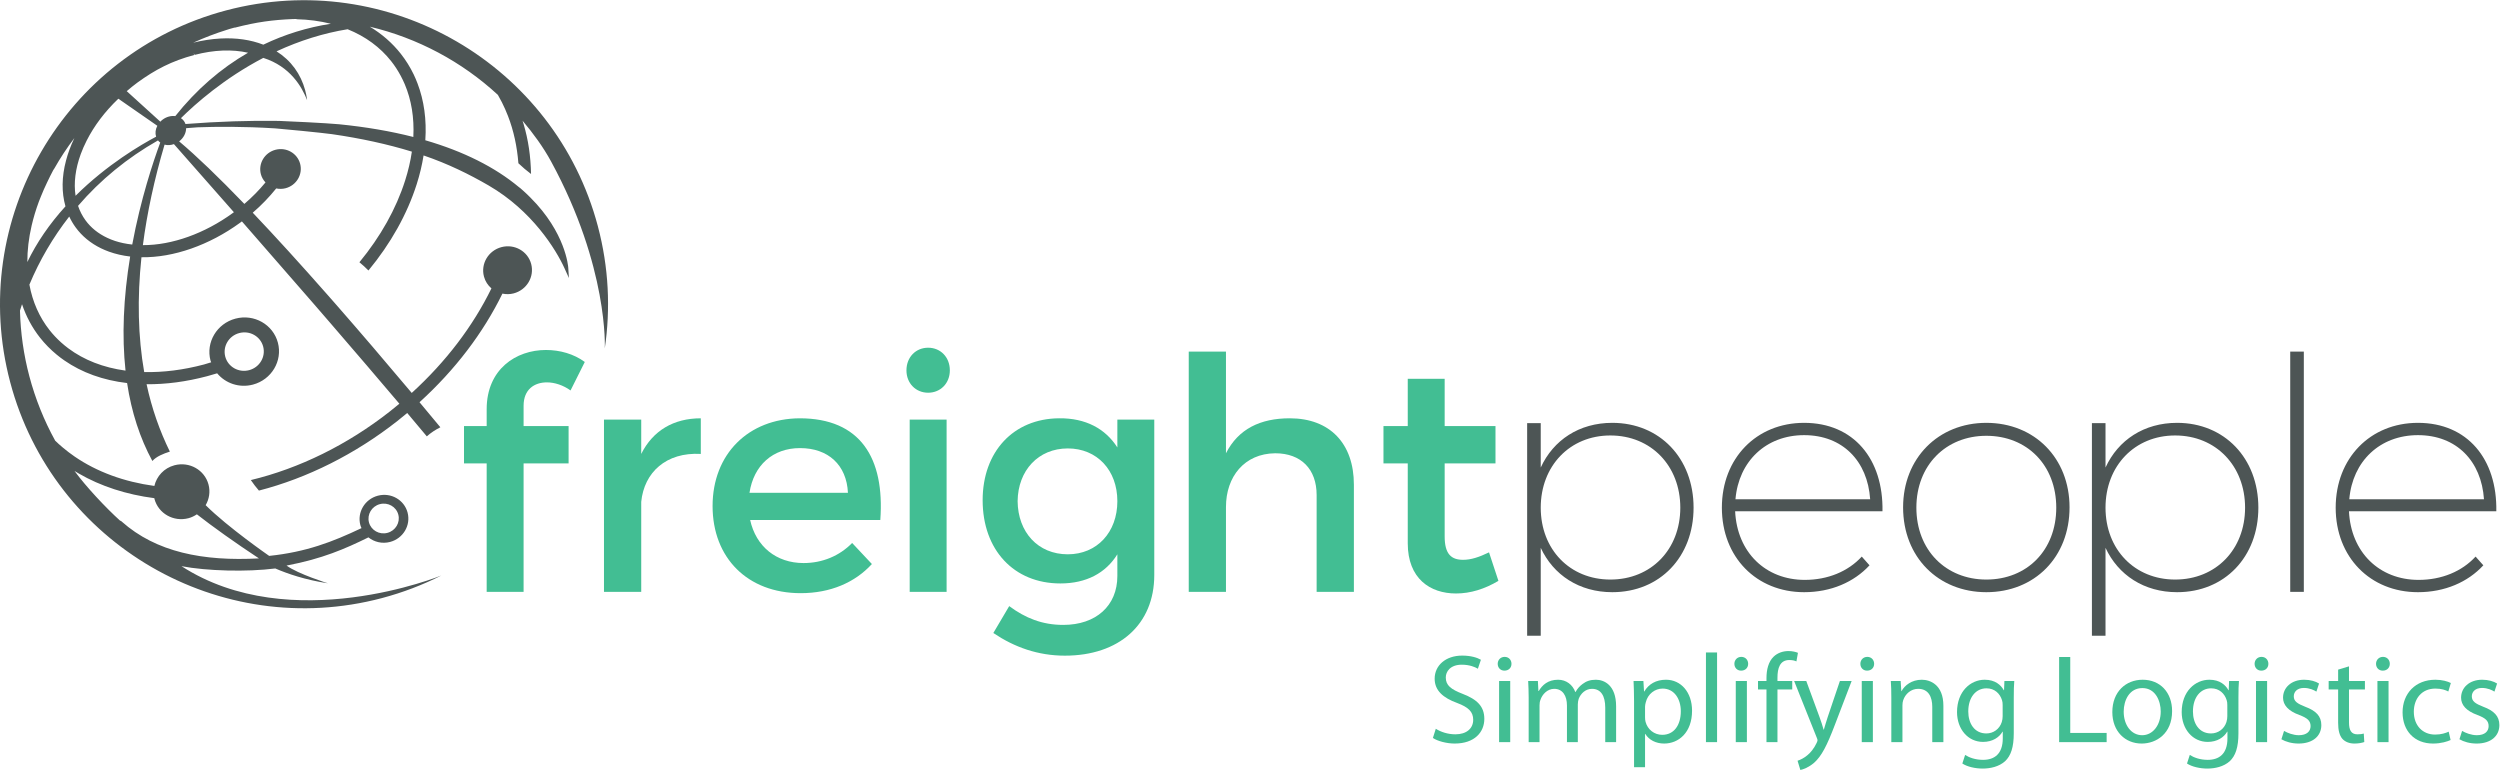 <?xml version="1.0" encoding="UTF-8" standalone="no"?>
<svg
   xmlns:dc="http://purl.org/dc/elements/1.1/"
   xmlns:cc="http://creativecommons.org/ns#"
   xmlns:rdf="http://www.w3.org/1999/02/22-rdf-syntax-ns#"
   xmlns:svg="http://www.w3.org/2000/svg"
   xmlns="http://www.w3.org/2000/svg"
   xmlns:sodipodi="http://sodipodi.sourceforge.net/DTD/sodipodi-0.dtd"
   xmlns:inkscape="http://www.inkscape.org/namespaces/inkscape"
   version="1.1"
   id="svg2"
   xml:space="preserve"
   width="1174.213"
   height="361.64"
   viewBox="0 0 1174.213 361.64"
   sodipodi:docname="Freight People logo C.eps"><defs
     id="defs6" /><sodipodi:namedview
     pagecolor="#ffffff"
     bordercolor="#666666"
     borderopacity="1"
     objecttolerance="10"
     gridtolerance="10"
     guidetolerance="10"
     inkscape:pageopacity="0"
     inkscape:pageshadow="2"
     inkscape:window-width="640"
     inkscape:window-height="480"
     id="namedview4" /><g
     id="g10"
     inkscape:groupmode="layer"
     inkscape:label="ink_ext_XXXXXX"
     transform="matrix(1.333,0,0,-1.333,0,361.64)"><g
       id="g12"
       transform="scale(0.1)"><path
         d="m 1844.89,1283.58 v -71.91 h 158.56 V 1080.13 H 1844.89 V 627.539 h -130.1 v 452.591 h -79.87 v 131.54 h 79.87 v 59.35 c 0,141.49 103.83,208.78 208.78,208.78 49.06,0 98.13,-13.68 136.94,-42.21 l -50.2,-100.39 c -25.12,18.24 -55.91,28.51 -83.33,28.51 -44.49,0 -82.09,-25.1 -82.09,-82.13"
         style="fill:#42be93;fill-opacity:1;fill-rule:nonzero;stroke:none"
         id="path14" /><path
         d="m 2259.38,1113.56 c 41.06,82.14 114.08,125.53 209.93,125.53 v -125.53 c -122.1,6.86 -199.68,-65.01 -209.93,-168.849 V 627.539 h -131.24 v 606.951 h 131.24 v -120.93"
         style="fill:#42be93;fill-opacity:1;fill-rule:nonzero;stroke:none"
         id="path16" /><path
         d="m 2987.71,976.629 c -4.56,98.141 -69.58,157.461 -168.87,157.461 -95.82,0 -163.16,-60.46 -178,-157.461 z m 114.08,-95.809 h -458.65 c 20.55,-93.59 92.42,-151.781 188.24,-151.781 66.16,0 126.67,25.133 171.14,70.77 l 69.59,-74.168 c -59.28,-65.02 -146.04,-102.7 -250.97,-102.7 -187.16,0 -310.35,124.368 -310.35,306.95 0,183.669 126.62,308.049 306.92,309.199 213.34,0 300.02,-139.21 284.08,-358.27"
         style="fill:#42be93;fill-opacity:1;fill-rule:nonzero;stroke:none"
         id="path18" /><path
         d="m 3205.3,627.539 v 606.951 h 130.08 V 627.539 Z m 141.49,780.371 c 0,-45.64 -33.09,-78.72 -76.48,-78.72 -43.34,0 -76.42,33.08 -76.42,78.72 0,46.8 33.08,79.88 76.42,79.88 43.39,0 76.48,-33.08 76.48,-79.88"
         style="fill:#42be93;fill-opacity:1;fill-rule:nonzero;stroke:none"
         id="path20" /><path
         d="m 3937.04,947 c 0,109.51 -71.88,185.94 -174.58,185.94 -103.85,0 -175.72,-77.6 -176.87,-185.94 1.15,-109.551 71.9,-187.129 176.87,-187.129 102.7,0 174.58,77.578 174.58,187.129 z m 130.07,-260.148 c 0,-174.582 -124.37,-284.114 -314.95,-284.114 -94.67,0 -177.94,29.684 -252.11,79.864 l 55.93,94.738 c 56.99,-42.231 116.34,-66.211 190.51,-66.211 115.24,0 190.55,67.32 190.55,172.32 v 76.422 C 3895.97,693.68 3827.48,657.18 3736.24,657.18 c -164.32,0 -273.87,118.66 -273.87,293.23 0,171.14 108.41,287.53 269.29,288.68 93.54,1.1 163.16,-36.53 205.38,-102.71 v 98.11 h 130.07 V 686.852"
         style="fill:#42be93;fill-opacity:1;fill-rule:nonzero;stroke:none"
         id="path22" /><path
         d="M 4770.44,1005.17 V 627.539 H 4639.18 V 968.68 c 0,91.24 -54.73,147.17 -146.02,147.17 -108.38,-1.13 -173.44,-82.16 -173.44,-189.401 v -298.91 h -131.16 v 846.541 h 131.16 v -358.23 c 43.41,85.56 120.94,123.24 224.77,123.24 141.49,0 225.95,-88.98 225.95,-233.92"
         style="fill:#42be93;fill-opacity:1;fill-rule:nonzero;stroke:none"
         id="path24" /><path
         d="m 5279.7,666.309 c -47.94,-28.508 -98.15,-44.489 -149.48,-44.489 -91.26,0 -169.99,52.469 -169.99,176.84 v 281.47 h -85.55 v 131.54 h 85.55 v 166.61 h 130.08 v -166.61 h 179.08 V 1080.13 H 5090.31 V 822.641 c 0,-62.77 23.96,-82.18 64.99,-82.18 27.41,0 55.93,9.148 91.29,26.269 l 33.11,-100.421"
         style="fill:#42be93;fill-opacity:1;fill-rule:nonzero;stroke:none"
         id="path26" /><path
         d="m 5059.04,145.16 c 17.37,-11.14 42.3,-19.59 69.02,-19.59 39.62,0 62.77,20.922 62.77,51.2 0,27.601 -16.03,44.082 -56.54,59.218 -48.98,17.813 -79.26,43.633 -79.26,85.481 0,46.75 38.74,81.492 97.07,81.492 30.27,0 52.98,-7.129 65.9,-14.699 l -10.7,-31.614 c -9.34,5.793 -29.38,14.25 -56.54,14.25 -40.97,0 -56.54,-24.488 -56.54,-44.968 0,-28.051 18.25,-41.86 59.66,-57.879 50.76,-19.59 76.14,-44.09 76.14,-88.172 0,-46.297 -33.85,-86.82 -104.64,-86.82 -28.94,0 -60.56,8.902 -76.58,19.601 l 10.24,32.5"
         style="fill:#42be93;fill-opacity:1;fill-rule:nonzero;stroke:none"
         id="path28" /><path
         d="M 5282.1,97.961 V 313.461 h 39.19 V 97.961 Z m 43.64,276.051 c 0,-13.364 -9.35,-24.043 -24.94,-24.043 -14.25,0 -23.59,10.679 -23.59,24.043 0,13.359 9.79,24.488 24.48,24.488 14.25,0 24.05,-10.68 24.05,-24.488"
         style="fill:#42be93;fill-opacity:1;fill-rule:nonzero;stroke:none"
         id="path30" /><path
         d="m 5386.28,255.141 c 0,22.699 -0.89,40.507 -1.78,58.32 h 34.29 l 1.78,-35.18 h 1.33 c 12.03,20.489 32.06,39.629 68.13,39.629 28.93,0 51.2,-17.801 60.55,-43.18 h 0.89 c 6.68,12.461 15.58,21.36 24.49,28.04 12.91,9.8 26.72,15.14 47.19,15.14 28.95,0 71.24,-18.699 71.24,-93.5 V 97.961 H 5656.1 V 219.512 c 0,41.859 -15.58,66.347 -46.74,66.347 -22.71,0 -39.63,-16.48 -46.76,-35.179 -1.78,-5.789 -3.12,-12.469 -3.12,-19.59 V 97.961 h -38.29 V 227.082 c 0,34.289 -15.14,58.777 -44.97,58.777 -24.04,0 -42.29,-19.597 -48.52,-39.187 -2.23,-5.34 -3.13,-12.461 -3.13,-19.141 V 97.961 h -38.29 V 255.141"
         style="fill:#42be93;fill-opacity:1;fill-rule:nonzero;stroke:none"
         id="path32" /><path
         d="m 5796.36,185.672 c 0,-5.793 0.45,-11.133 1.77,-16.024 7.13,-27.168 30.73,-45.867 58.78,-45.867 41.41,0 65.45,33.848 65.45,83.258 0,42.742 -22.7,79.711 -64.11,79.711 -26.72,0 -52.1,-18.699 -59.22,-48.09 -1.33,-4.898 -2.67,-10.691 -2.67,-15.582 z m -38.74,57.437 c 0,27.602 -0.89,49.871 -1.78,70.352 h 34.73 l 2.22,-36.961 h 0.89 c 15.59,26.27 41.42,41.41 76.59,41.41 52.54,0 91.72,-44.07 91.72,-109.078 0,-77.473 -47.64,-115.773 -98.4,-115.773 -28.49,0 -53.43,12.472 -66.34,33.839 h -0.89 V 9.789 h -38.74 V 243.109"
         style="fill:#42be93;fill-opacity:1;fill-rule:nonzero;stroke:none"
         id="path34" /><path
         d="m 6010.95,414.09 h 39.19 V 97.961 h -39.19 V 414.09"
         style="fill:#42be93;fill-opacity:1;fill-rule:nonzero;stroke:none"
         id="path36" /><path
         d="M 6116.03,97.961 V 313.461 h 39.18 V 97.961 Z m 43.64,276.051 c 0,-13.364 -9.36,-24.043 -24.94,-24.043 -14.25,0 -23.6,10.679 -23.6,24.043 0,13.359 9.8,24.488 24.49,24.488 14.24,0 24.05,-10.68 24.05,-24.488"
         style="fill:#42be93;fill-opacity:1;fill-rule:nonzero;stroke:none"
         id="path38" /><path
         d="M 6224.22,97.961 V 283.629 h -29.84 v 29.832 h 29.84 v 10.238 c 0,30.27 7.12,57.883 24.93,75.242 14.7,14.25 34.29,20.039 52.54,20.039 14.25,0 25.82,-3.109 33.4,-6.23 l -5.35,-30.281 c -5.78,2.679 -13.35,4.902 -24.94,4.902 -33.38,0 -41.85,-28.941 -41.85,-62.332 v -11.578 h 52.1 v -29.832 h -52.1 V 97.961 h -38.73"
         style="fill:#42be93;fill-opacity:1;fill-rule:nonzero;stroke:none"
         id="path40" /><path
         d="m 6364.46,313.461 46.76,-127.34 c 5.34,-14.25 10.68,-31.172 14.25,-44.082 h 0.89 c 4,12.91 8.45,29.383 13.8,44.973 l 42.74,126.449 h 41.42 L 6465.54,159.852 C 6437.49,85.941 6418.34,48.531 6391.63,24.941 6372.03,8.469 6353.34,1.789 6343.54,0 l -9.8,32.512 c 9.8,3.109 22.72,9.34 34.29,19.137 10.68,8.473 23.6,23.602 32.95,43.633 1.77,4.019 3.11,7.129 3.11,9.36 0,2.218 -0.89,5.339 -3.11,10.238 l -79.26,198.582 h 42.74"
         style="fill:#42be93;fill-opacity:1;fill-rule:nonzero;stroke:none"
         id="path42" /><path
         d="M 6559.92,97.961 V 313.461 h 39.19 V 97.961 Z m 43.64,276.051 c 0,-13.364 -9.35,-24.043 -24.94,-24.043 -14.24,0 -23.59,10.679 -23.59,24.043 0,13.359 9.79,24.488 24.48,24.488 14.25,0 24.05,-10.68 24.05,-24.488"
         style="fill:#42be93;fill-opacity:1;fill-rule:nonzero;stroke:none"
         id="path44" /><path
         d="m 6664.1,255.141 c 0,22.699 -0.44,40.507 -1.78,58.32 h 34.73 l 2.23,-35.621 h 0.89 c 10.69,20.039 35.62,40.07 71.24,40.07 29.83,0 76.14,-17.801 76.14,-91.719 V 97.961 h -39.18 V 222.191 c 0,34.719 -12.92,63.668 -49.87,63.668 -25.38,0 -45.41,-18.257 -52.54,-40.078 -1.78,-4.89 -2.67,-11.57 -2.67,-18.25 V 97.961 H 6664.1 V 255.141"
         style="fill:#42be93;fill-opacity:1;fill-rule:nonzero;stroke:none"
         id="path46" /><path
         d="m 7056.37,228.422 c 0,6.68 -0.45,12.469 -2.23,17.359 -7.13,23.149 -25.82,41.86 -54.76,41.86 -37.41,0 -64.13,-31.621 -64.13,-81.493 0,-42.289 21.82,-77.468 63.68,-77.468 24.49,0 46.3,15.14 54.32,40.07 2.23,6.68 3.12,14.25 3.12,20.93 z m 39.18,-98.852 c 0,-49.859 -10.24,-79.699 -30.73,-98.851 -21.36,-19.137 -51.65,-25.82 -78.8,-25.82 -25.82,0 -54.32,6.23 -71.68,17.812 l 9.79,30.277 c 14.25,-9.348 36.5,-17.367 63.22,-17.367 40.07,0 69.47,20.93 69.47,75.699 v 23.59 h -0.9 c -11.57,-20.031 -35.18,-36.058 -68.57,-36.058 -53.42,0 -91.72,45.418 -91.72,105.07 0,73.027 47.64,113.988 97.51,113.988 37.4,0 57.44,-19.14 67.23,-36.949 h 0.89 l 1.34,32.5 h 34.73 c -1.33,-15.141 -1.78,-32.949 -1.78,-58.77 V 129.57"
         style="fill:#42be93;fill-opacity:1;fill-rule:nonzero;stroke:none"
         id="path48" /><path
         d="m 7255.38,398.059 h 39.18 V 130.461 h 128.23 V 97.961 H 7255.38 V 398.059"
         style="fill:#42be93;fill-opacity:1;fill-rule:nonzero;stroke:none"
         id="path50" /><path
         d="m 7482.89,205.262 c 0,-47.192 26.72,-82.813 65.01,-82.813 37.4,0 65.45,35.18 65.45,83.699 0,36.524 -18.25,82.372 -64.56,82.372 -45.86,0 -65.9,-42.739 -65.9,-83.258 z m 170.53,2.226 c 0,-79.699 -55.66,-114.429 -107.31,-114.429 -57.88,0 -103.29,42.742 -103.29,110.863 0,71.687 47.64,113.988 106.86,113.988 61.89,0 103.74,-44.969 103.74,-110.422"
         style="fill:#42be93;fill-opacity:1;fill-rule:nonzero;stroke:none"
         id="path52" /><path
         d="m 7847.99,228.422 c 0,6.68 -0.45,12.469 -2.23,17.359 -7.13,23.149 -25.82,41.86 -54.76,41.86 -37.41,0 -64.12,-31.621 -64.12,-81.493 0,-42.289 21.81,-77.468 63.67,-77.468 24.49,0 46.31,15.14 54.32,40.07 2.23,6.68 3.12,14.25 3.12,20.93 z m 39.18,-98.852 c 0,-49.859 -10.24,-79.699 -30.72,-98.851 -21.37,-19.137 -51.66,-25.82 -78.81,-25.82 -25.82,0 -54.32,6.23 -71.68,17.812 l 9.79,30.277 c 14.25,-9.348 36.51,-17.367 63.22,-17.367 40.07,0 69.47,20.93 69.47,75.699 v 23.59 h -0.9 c -11.57,-20.031 -35.18,-36.058 -68.57,-36.058 -53.42,0 -91.71,45.418 -91.71,105.07 0,73.027 47.63,113.988 97.51,113.988 37.39,0 57.43,-19.14 67.22,-36.949 h 0.89 l 1.34,32.5 h 34.74 c -1.34,-15.141 -1.79,-32.949 -1.79,-58.77 V 129.57"
         style="fill:#42be93;fill-opacity:1;fill-rule:nonzero;stroke:none"
         id="path54" /><path
         d="M 7949.04,97.961 V 313.461 h 39.19 V 97.961 Z m 43.65,276.051 c 0,-13.364 -9.36,-24.043 -24.95,-24.043 -14.24,0 -23.59,10.679 -23.59,24.043 0,13.359 9.8,24.488 24.48,24.488 14.25,0 24.06,-10.68 24.06,-24.488"
         style="fill:#42be93;fill-opacity:1;fill-rule:nonzero;stroke:none"
         id="path56" /><path
         d="m 8047.89,137.59 c 12.02,-7.129 32.51,-15.141 52.1,-15.141 28.05,0 41.41,13.801 41.41,32.051 0,18.699 -11.14,28.5 -39.63,39.191 -39.18,14.25 -57.44,35.18 -57.44,61 0,34.719 28.49,63.219 74.36,63.219 21.82,0 40.96,-5.781 52.54,-13.351 l -9.35,-28.5 c -8.46,5.351 -24.05,12.91 -44.09,12.91 -23.14,0 -35.61,-13.36 -35.61,-29.379 0,-17.809 12.47,-25.828 40.52,-36.961 36.95,-13.797 56.54,-32.5 56.54,-64.559 0,-38.3 -29.83,-65.011 -80.14,-65.011 -23.6,0 -45.42,6.242 -60.56,15.14 l 9.35,29.391"
         style="fill:#42be93;fill-opacity:1;fill-rule:nonzero;stroke:none"
         id="path58" /><path
         d="m 8276.74,365.109 v -51.648 h 56.1 v -29.832 h -56.1 V 167.422 c 0,-26.723 7.57,-41.852 29.38,-41.852 10.7,0 16.93,0.879 22.72,2.66 l 1.78,-29.82 c -7.57,-2.68 -19.59,-5.352 -34.73,-5.352 -18.26,0 -32.95,6.242 -42.31,16.472 -10.68,12.02 -15.13,31.168 -15.13,56.551 v 117.547 h -33.39 v 29.832 h 33.39 v 40.07 l 38.29,11.578"
         style="fill:#42be93;fill-opacity:1;fill-rule:nonzero;stroke:none"
         id="path60" /><path
         d="M 8376.91,97.961 V 313.461 h 39.19 V 97.961 Z m 43.65,276.051 c 0,-13.364 -9.36,-24.043 -24.94,-24.043 -14.25,0 -23.6,10.679 -23.6,24.043 0,13.359 9.8,24.488 24.48,24.488 14.25,0 24.06,-10.68 24.06,-24.488"
         style="fill:#42be93;fill-opacity:1;fill-rule:nonzero;stroke:none"
         id="path62" /><path
         d="m 8634.72,105.531 c -10.24,-4.902 -32.95,-12.472 -61.89,-12.472 -65.01,0 -107.3,44.082 -107.3,109.98 0,66.34 45.41,114.871 115.76,114.871 23.15,0 43.63,-5.781 54.32,-11.57 l -8.91,-29.84 c -9.35,4.91 -24.04,10.25 -45.41,10.25 -49.42,0 -76.14,-36.969 -76.14,-81.488 0,-49.864 32.06,-80.582 74.8,-80.582 22.27,0 36.95,5.34 48.09,10.23 l 6.68,-29.379"
         style="fill:#42be93;fill-opacity:1;fill-rule:nonzero;stroke:none"
         id="path64" /><path
         d="m 8675.22,137.59 c 12.03,-7.129 32.51,-15.141 52.1,-15.141 28.05,0 41.41,13.801 41.41,32.051 0,18.699 -11.13,28.5 -39.63,39.191 -39.18,14.25 -57.44,35.18 -57.44,61 0,34.719 28.5,63.219 74.37,63.219 21.81,0 40.95,-5.781 52.53,-13.351 l -9.35,-28.5 c -8.46,5.351 -24.04,12.91 -44.08,12.91 -23.15,0 -35.62,-13.36 -35.62,-29.379 0,-17.809 12.47,-25.828 40.52,-36.961 36.95,-13.797 56.54,-32.5 56.54,-64.559 0,-38.3 -29.82,-65.011 -80.14,-65.011 -23.6,0 -45.41,6.242 -60.55,15.14 l 9.34,29.391"
         style="fill:#42be93;fill-opacity:1;fill-rule:nonzero;stroke:none"
         id="path66" /><path
         d="m 5920.59,924.191 c 0,147.149 -102.71,254.389 -246.45,254.389 -142.66,0 -245.31,-107.24 -245.31,-254.389 0,-147.203 102.65,-253.3 245.31,-253.3 143.74,0 246.45,106.097 246.45,253.3 z m 46.76,0 c 0,-173.429 -118.66,-297.8 -286.4,-297.8 -116.39,0 -207.63,60.461 -252.12,156.3 v -309.66 h -47.9 v 748.949 h 47.9 v -156.36 c 44.49,97.01 135.73,157.46 252.12,157.46 166.59,0 286.4,-124.35 286.4,-298.889"
         style="fill:#4d5555;fill-opacity:1;fill-rule:nonzero;stroke:none"
         id="path68" /><path
         d="m 6589.56,953.859 c -9.09,134.591 -96.97,225.881 -232.73,225.881 -133.48,0 -230.48,-91.29 -241.89,-225.881 z m 43.37,-42.257 h -519.16 c 6.9,-144.872 107.27,-241.864 245.36,-241.864 80.96,0 152.83,29.672 200.8,82.121 l 27.33,-30.781 c -54.73,-59.297 -135.77,-94.687 -230.43,-94.687 -167.72,0 -289.79,123.218 -289.79,297.8 0,174.539 122.07,298.889 289.79,298.889 174.57,0 279.5,-127.78 276.1,-311.478"
         style="fill:#4d5555;fill-opacity:1;fill-rule:nonzero;stroke:none"
         id="path70" /><path
         d="m 6752.39,924.191 c 0,-149.5 103.86,-253.3 246.45,-253.3 143.77,0 246.44,103.8 246.44,253.3 0,149.439 -102.67,253.239 -246.44,253.239 -142.59,0 -246.45,-103.8 -246.45,-253.239 z m 539.69,1.118 c 0,-175.7 -123.24,-298.918 -293.24,-298.918 -168.84,0 -293.23,123.218 -293.23,298.918 0,173.421 124.39,297.771 293.23,297.771 170,0 293.24,-124.35 293.24,-297.771"
         style="fill:#4d5555;fill-opacity:1;fill-rule:nonzero;stroke:none"
         id="path72" /><path
         d="m 7910.58,924.191 c 0,147.149 -102.66,254.389 -246.45,254.389 -142.59,0 -245.31,-107.24 -245.31,-254.389 0,-147.203 102.72,-253.3 245.31,-253.3 143.79,0 246.45,106.097 246.45,253.3 z m 46.79,0 c 0,-173.429 -118.64,-297.8 -286.35,-297.8 -116.42,0 -207.68,60.461 -252.2,156.3 v -309.66 h -47.92 v 748.949 h 47.92 v -156.36 c 44.52,97.01 135.78,157.46 252.2,157.46 166.54,0 286.35,-124.35 286.35,-298.889"
         style="fill:#4d5555;fill-opacity:1;fill-rule:nonzero;stroke:none"
         id="path74" /><path
         d="m 8069.64,627.539 v 846.541 h 47.95 V 627.539 h -47.95"
         style="fill:#4d5555;fill-opacity:1;fill-rule:nonzero;stroke:none"
         id="path76" /><path
         d="m 8752.37,953.859 c -9.11,134.591 -96.94,225.881 -232.7,225.881 -133.53,0 -230.5,-91.29 -241.87,-225.881 z m 43.44,-42.257 h -519.18 c 6.84,-144.872 107.23,-241.864 245.31,-241.864 80.99,0 152.84,29.672 200.8,82.121 l 27.38,-30.781 c -54.73,-59.297 -135.75,-94.687 -230.45,-94.687 -167.75,0 -289.84,123.218 -289.84,297.8 0,174.539 122.09,298.889 289.84,298.889 174.57,0 279.5,-127.78 276.14,-311.478"
         style="fill:#4d5555;fill-opacity:1;fill-rule:nonzero;stroke:none"
         id="path78" /><path
         d="m 1378.65,2497 c 12.24,-15.48 23.14,-32.27 33.36,-51.3 5.18,-9.74 9.96,-19.6 14.12,-29.43 23.54,-55.54 33.71,-118.04 30.28,-185.93 -79.44,20.34 -167.12,35.34 -261.84,44.82 -36.67,3.68 -192.82,11.5 -211.523,11.8 -103.379,1.65 -213.891,-2 -329.508,-10.93 -1.367,4.02 -3.348,7.77 -5.809,11.04 -2.785,3.73 -6.203,6.95 -10.203,9.57 51.555,51 152.703,140.57 290.168,212.37 95.105,-30.06 136.325,-102.54 154.325,-148.83 -0.2,1.66 -0.3,3.34 -0.53,4.95 -1.47,9.83 -3.54,19.95 -6.26,30.05 -7.69,28.36 -20.09,54.45 -36.83,77.48 -17.02,23.36 -38.466,43.32 -63.99,59.43 82.04,37.96 166.46,64.23 250.48,77.87 62.98,-25.37 114.72,-63.38 153.76,-112.96 z M 617.594,2303.89 c -14.922,2 -31.266,-2.46 -44.485,-12.33 -2.918,-2.14 -5.566,-4.58 -8.168,-7.34 l -118.414,107.53 c 13.532,11.52 25.332,21.3 37.676,30.27 62.485,45.42 121.172,76.23 199.891,97.09 l -1.692,6.35 3.438,-5.91 c 67.375,17.74 132.285,20.36 188.168,7.61 -96.418,-55.39 -182.461,-130.39 -256.414,-223.27 z m 206.527,-338.7 c -1.391,-1.08 -2.808,-2.09 -4.223,-3.1 -98.296,-71.46 -213.554,-113.29 -316.425,-112.85 14.574,112.8 40.234,231.88 76.367,354.09 10.238,-2.72 21.808,-2.16 33.027,1.81 37.406,-42.28 114.153,-129.24 211.254,-239.95 z m -358.176,-113.9 c -21.828,2.37 -42.191,6.65 -60.586,12.72 -9.269,3.06 -18.496,6.7 -27.351,10.88 -32.051,15.05 -57.91,35.91 -76.82,61.93 -11.067,15.19 -19.887,32.31 -26.168,50.8 78.714,91.57 173.476,169.06 281.675,230.61 2.207,-2.8 4.852,-5.33 7.907,-7.54 -24.911,-67.59 -68.86,-199.37 -98.657,-359.4 z M 442.25,1407.11 c -78.383,10.78 -146.266,37.2 -201.719,78.63 -8.652,6.47 -17.058,13.37 -24.996,20.5 -15.066,13.53 -28.871,28.23 -41.008,43.62 -35.914,45.57 -59.746,99.43 -70.964,160.22 35.789,85.79 83.019,166.42 140.406,239.9 6.363,-13.59 13.922,-26.45 22.594,-38.33 22.406,-30.77 52.421,-55.53 89.253,-73.52 8.661,-4.24 18.153,-8.24 28.286,-11.92 22.878,-8.24 47.925,-14.03 74.484,-17.11 -23.961,-145.73 -29.469,-280.89 -16.336,-401.99 z m -330.871,510.71 c 6.508,28.07 15.016,56.32 25.246,83.95 l 1.484,3.8 c 1.895,4.87 3.793,9.75 5.805,14.63 6.688,16.77 13.992,33.4 21.754,49.46 6.937,14.77 14.461,29.77 22.02,44.04 l 3.781,5.64 c 20.558,36.53 44.176,72.39 70.551,107.27 -6.649,-13.9 -12.563,-27.84 -17.602,-41.66 -4.496,-12.31 -8.465,-24.87 -11.742,-37.32 -15.371,-58.04 -16.035,-112.43 -2.047,-161.71 -56.535,-62.25 -101.609,-128.14 -134.309,-196.2 -0.164,41.3 4.887,84.23 15.059,128.1 z m 173.23,252.45 c 5.59,15.21 12.504,31.06 20.629,47.09 26.535,52.5 64.125,102.22 111.766,147.8 l 137.355,-95.39 c -6.66,-12.61 -8.203,-26.32 -4.316,-38.42 -52.414,-27.77 -172.797,-97.82 -283.789,-208.18 -6.914,44.7 -0.633,95.27 18.355,147.1 z m 514.926,437.64 c 8.195,2.58 7.723,2.72 27.367,8.06 l 0.164,-0.58 c 78.793,20.5 135.168,27.4 204.974,30.44 4.89,0.21 8.34,0.05 13.21,0.19 l -0.63,-0.84 c 42.81,-0.91 83,-6.41 121.22,-16 -82.36,-12.57 -163.19,-37.55 -238.02,-73.63 -44.793,17.4 -95.554,24.71 -151.074,21.72 -31.758,-1.75 -64.07,-6.74 -96.105,-14.81 38.339,17.57 79.945,33.29 118.894,45.45 z m 43.61,-1068.45 c 36.89,9.8 74.566,-11.55 84.144,-47.67 9.57,-36.12 -12.559,-73.34 -49.473,-83.09 -36.902,-9.8 -74.574,11.52 -84.144,47.66 -9.57,36.1 12.558,73.32 49.473,83.1 z M 277.539,1044.55 c 77.309,-44.851 168.106,-74.241 266.293,-86.89 0.195,-0.851 0.176,-1.699 0.406,-2.551 13.629,-51.468 67.383,-81.961 120.008,-68.007 10.895,2.898 20.617,7.769 29.484,13.66 C 748.207,858.039 829.711,799.828 912.395,745.43 715.266,734.789 550.219,767.32 428.508,875.5 l -3.086,2.711 -1.438,-0.609 C 372.691,923.82 302.898,998.41 262.551,1053.52 c 4.988,-3.08 9.972,-6.07 14.988,-8.97 z M 1338.36,936.609 c 28.53,7.563 57.68,-8.929 65.09,-36.859 7.41,-27.949 -9.75,-56.73 -38.26,-64.281 -28.55,-7.59 -57.68,8.922 -65.11,36.851 -7.38,27.93 9.73,56.739 38.28,64.289 z M 2106.7,1915.52 C 1955.3,2486.42 1367.68,2827.74 796.762,2676.34 225.844,2524.96 -115.488,1937.33 35.902,1366.43 187.297,795.559 774.965,454.262 1345.86,605.629 c 73.74,19.562 143.68,46.41 209.15,79.562 0,0 -529.83,-216.851 -915.537,32.86 89.172,-17.121 230.648,-20.821 330.492,-8.082 43.165,-18.559 105.265,-40.078 185.555,-52.297 0,0 -105.85,33 -145.89,62.5 3.81,0.687 3.39,0.66 1.89,0.367 123.84,23.691 204.07,58.32 286.65,99.012 20.56,-16.492 48.59,-23.473 76.39,-16.102 45.91,12.192 73.52,58.52 61.58,103.5 -11.94,45.031 -58.85,71.61 -104.79,59.41 -45.97,-12.168 -73.55,-58.539 -61.66,-103.507 1,-3.782 2.59,-7.231 4.06,-10.723 -102.29,-48.68 -195.32,-84.301 -325.305,-97.867 0,0 -145.043,100.308 -223.793,178.718 12.45,21.348 16.828,47.18 10.09,72.64 -13.668,51.52 -67.363,81.91 -119.992,67.96 -36.785,-9.74 -62.875,-38.74 -70.801,-72.85 -106.32,14.44 -202.5,49.62 -280.961,103.55 -14.312,9.82 -28.379,20.53 -41.773,31.84 -9.902,8.32 -18.633,16.14 -26.66,23.95 -39.45,71.42 -70.078,147.81 -91.117,227.09 -19.969,75.28 -31.102,153.18 -33.028,231.51 2.254,7.34 4.672,14.82 7.203,22.39 14.609,-43.3 35.856,-82.87 63.254,-117.66 17.352,-21.99 37.297,-42.31 59.278,-60.36 8.386,-6.91 17.371,-13.71 26.664,-20.11 61.875,-42.89 136.254,-69.66 221.066,-79.65 15.438,-102.79 45.477,-194.47 88.977,-274.56 14.746,16.06 37.961,25.43 61.668,33.02 -35.829,72.96 -63.715,152 -82.004,237.4 68.32,-0.64 140.011,8.84 213.187,28.25 11.836,3.13 23.66,6.55 35.473,10.22 29.336,-35.32 78.015,-52.52 126.125,-39.76 65.554,17.39 104.937,83.51 87.902,147.7 -17.012,64.19 -83.961,102.1 -149.515,84.73 -65.606,-17.37 -104.958,-83.53 -87.93,-147.72 0.578,-2.17 1.644,-4.05 2.336,-6.16 -8.453,-2.51 -16.875,-5.43 -25.332,-7.69 -72.711,-19.28 -143.547,-28.23 -210.649,-26.64 -21.675,123.95 -24.961,259.99 -9.672,404.52 113.114,-1.86 239.43,43 346.614,120.89 2.496,1.8 4.925,3.59 7.328,5.43 89.254,-101.96 174.087,-199.32 252.587,-289.92 l 57.47,-66.44 c 90.67,-105.05 172.96,-201.19 244.81,-286.11 -10.96,-9.13 -22.23,-18.31 -33.64,-27.27 -149.02,-117.2 -319.47,-200.88 -489.743,-241.7 8.754,-13.08 18.367,-25.329 28.481,-37.06 170.112,43.78 339.352,128.4 487.762,245.11 11.69,9.2 23.38,18.68 34.77,28.28 24.29,-28.83 47.11,-56.02 69.08,-82.34 14.43,12.97 30.51,23.35 47.7,32.02 -24.6,29.68 -49.17,59.22 -73.44,88.25 125.77,114.23 224.4,244.28 292.09,382.69 12.77,-2.58 26.25,-2.72 39.75,0.87 45.97,12.2 73.55,58.53 61.63,103.53 -11.93,45 -58.87,71.6 -104.83,59.41 -45.97,-12.2 -73.55,-58.53 -61.62,-103.53 4.48,-16.91 13.92,-31.2 26.37,-41.83 -65.06,-133.02 -159.82,-258.17 -280.83,-368.36 -93.28,111.1 -183.02,215.92 -266.94,311.81 l -28.23,32.12 c -96.87,110.06 -185.985,207.95 -265.024,291.1 31.047,26.7 58.492,55.46 82.695,85.53 10.649,-2.18 21.891,-2.27 33.149,0.72 38.17,10.12 61.11,48.63 51.18,86.04 -9.93,37.4 -48.95,59.52 -87.126,49.39 -38.25,-10.14 -61.136,-48.68 -51.238,-86.06 2.984,-11.27 8.824,-20.89 16.258,-28.92 -21.899,-26.53 -46.68,-51.97 -74.469,-75.72 -91.222,94.7 -168.453,168.78 -229.73,220.36 15.472,11.78 24.57,29.35 24.57,46.42 l 7.742,0.63 c 14.563,1.14 30.238,2.41 32.531,2.48 65.129,2.41 161.317,3.34 273.637,-3.73 20.531,-1.29 169.425,-15.98 200.125,-20.4 101.49,-14.64 195.76,-35.25 281.37,-61.57 -4.85,-33.4 -12.81,-67.5 -23.65,-101.46 -31.93,-100.53 -86.92,-198.17 -161.18,-288.31 11.06,-9.02 21.63,-18.77 31.84,-29.01 78.38,94.86 136.33,198.04 170.13,304.39 10.75,33.69 18.82,67.6 24.11,101 86,-29.26 161.55,-66.62 229.26,-105.87 152.69,-88.53 237.38,-225.19 268.02,-293.22 l 14.79,-32.85 -2.25,35.92 c -0.3,5.01 -9.14,123.67 -133.46,247.63 -13.18,13.78 -40.29,37.78 -40.37,36.72 -84.62,70.54 -195.51,126.08 -329.89,165.14 4.88,72.35 -4.4,139.76 -27.54,200.48 -4.49,11.66 -8.81,21.8 -13.23,31.05 -12.61,26.14 -27.91,50.73 -45.57,73.16 -29.91,37.94 -66.59,70.04 -109.28,95.52 168.28,-39.93 324.25,-122.98 451.26,-240.23 5.07,-8.79 9.87,-17.62 14.22,-26.18 7.82,-15.43 15,-31.7 21.4,-48.21 20.22,-52.05 32.09,-107.95 36.71,-166.57 13.92,-13.39 28.9,-26 44.57,-37.83 -1.2,61.52 -9.6,120.65 -26.35,176.19 -1.17,3.91 -2.39,7.79 -3.63,11.64 37.61,-44.72 72.56,-92.21 100.61,-143.72 203.26,-373.28 189.2,-658.58 189.2,-658.58 20.68,139.49 14.06,285.3 -24.3,430.01"
         style="fill:#4d5555;fill-opacity:1;fill-rule:nonzero;stroke:none"
         id="path80" /></g></g></svg>

